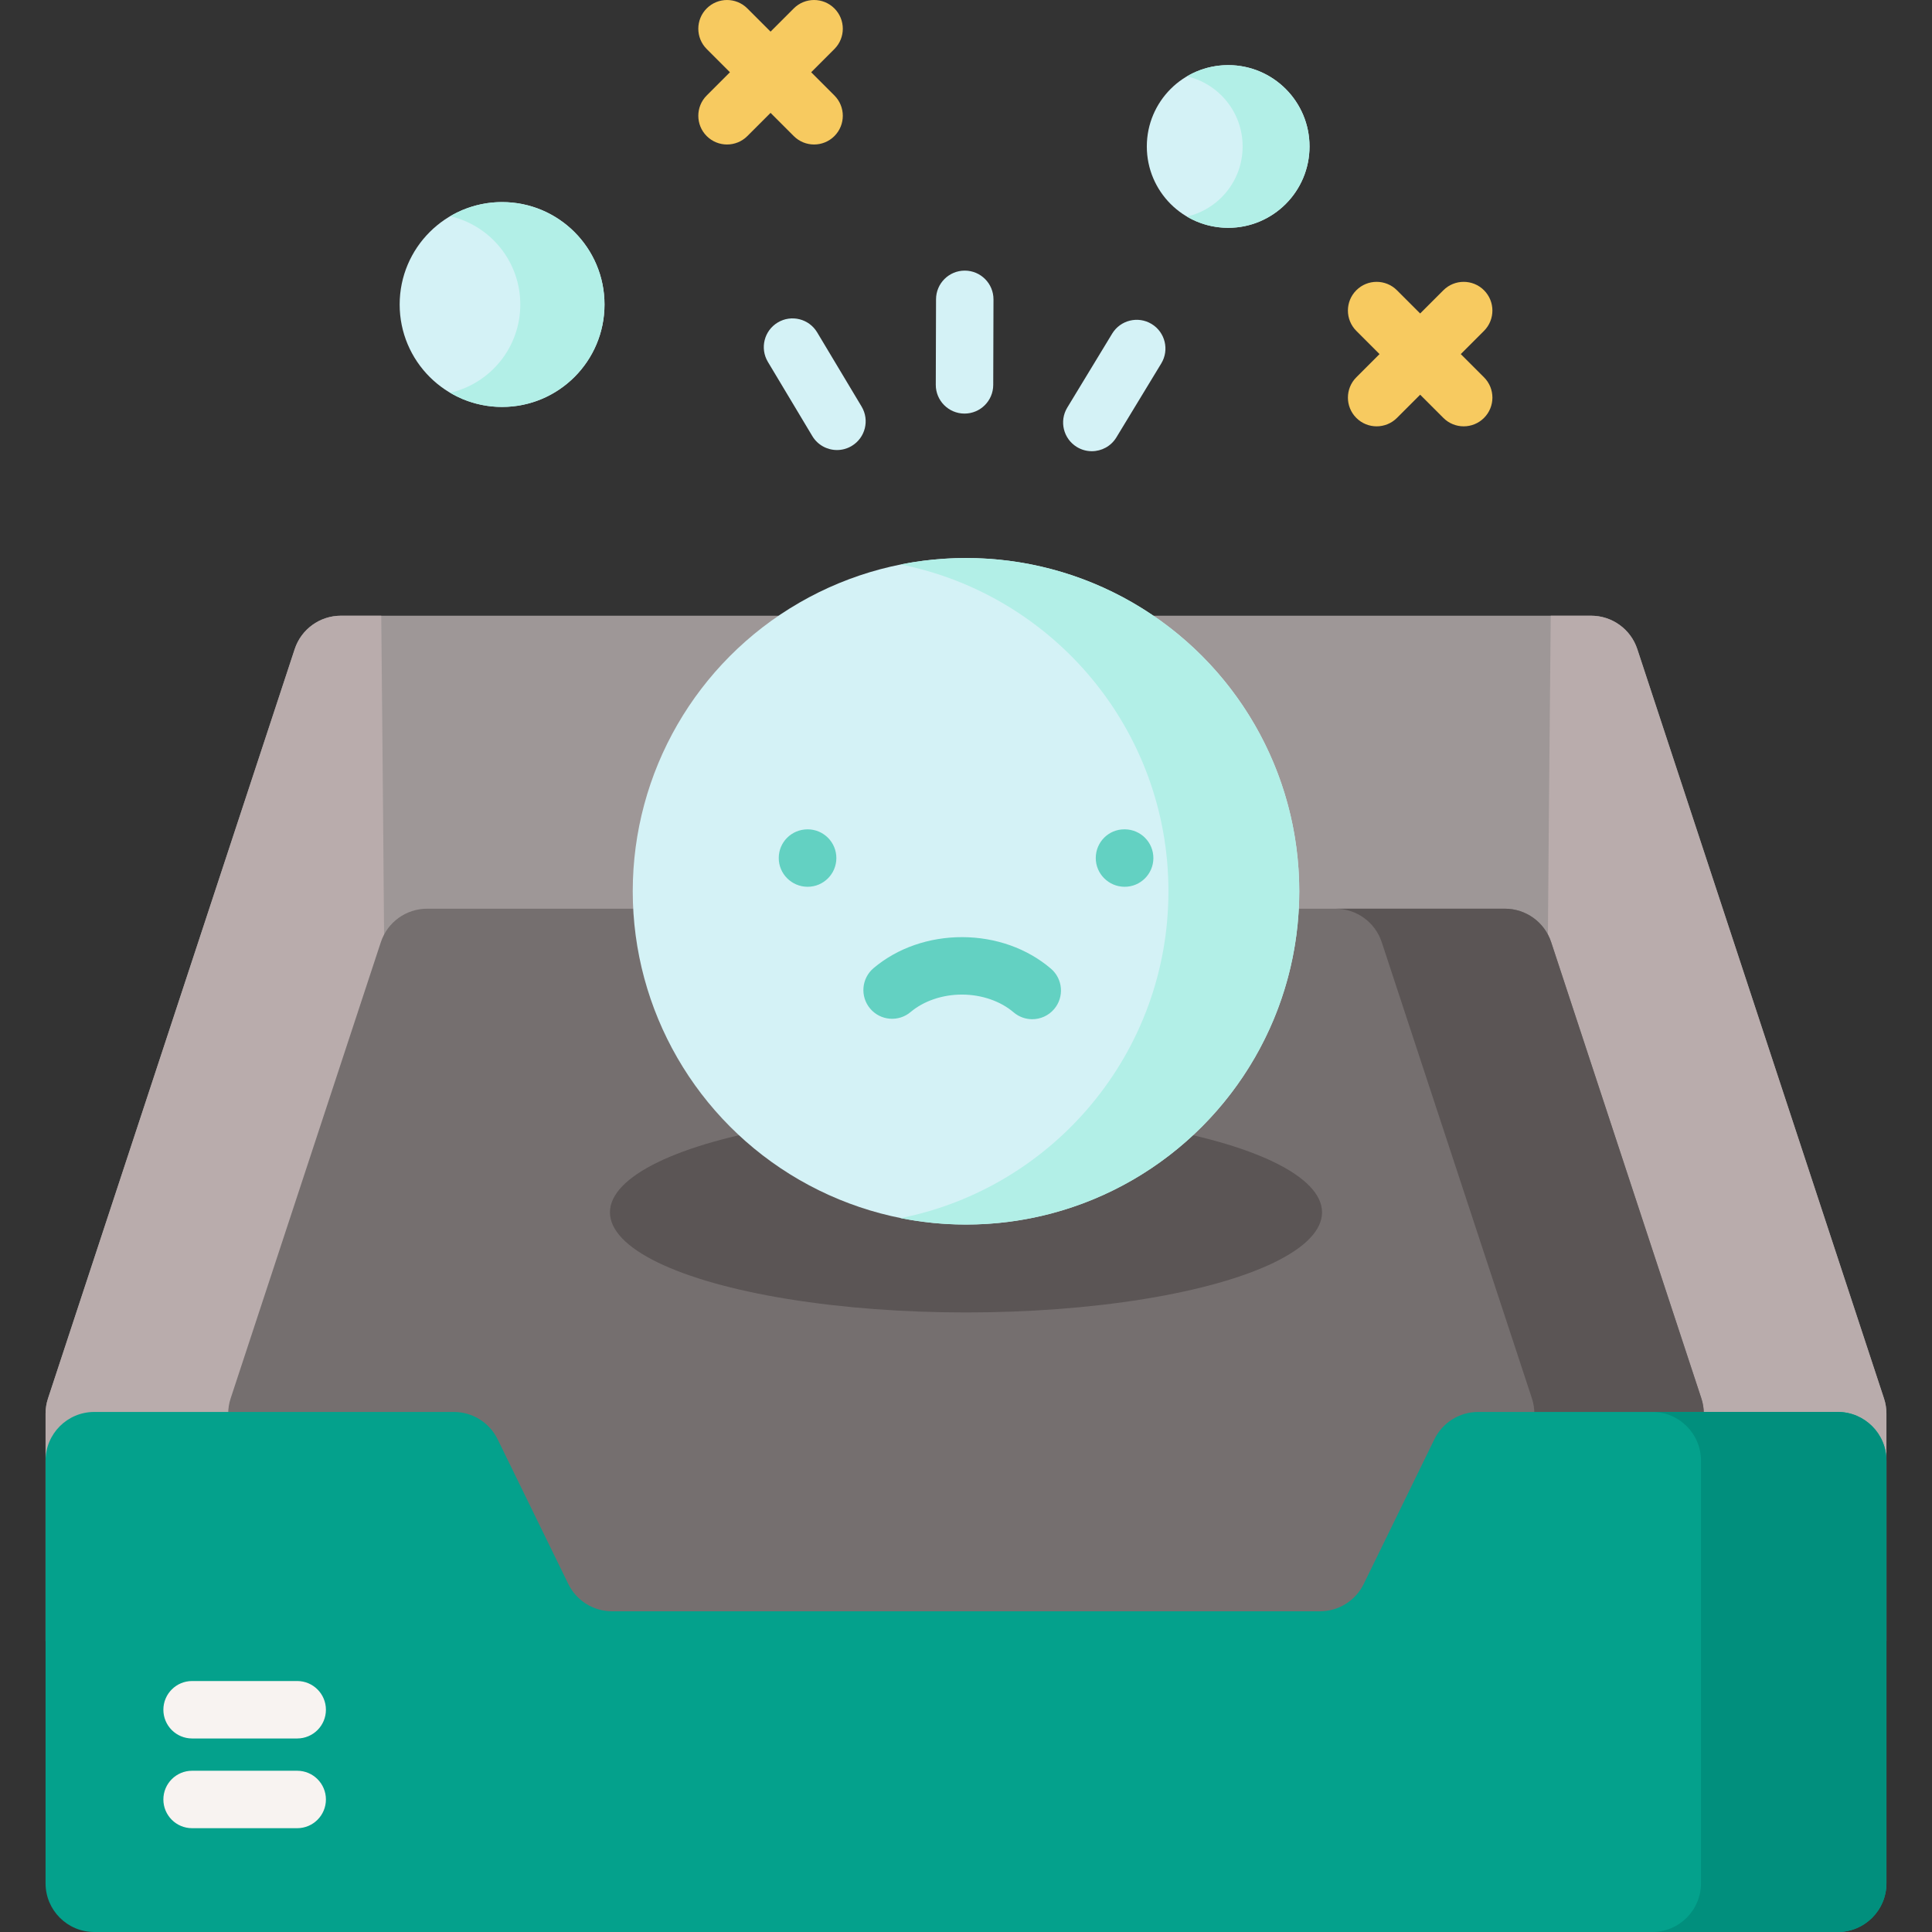 <?xml version="1.0"?>
<svg xmlns="http://www.w3.org/2000/svg" xmlns:xlink="http://www.w3.org/1999/xlink" xmlns:svgjs="http://svgjs.com/svgjs" version="1.1" width="512" height="512" x="0" y="0" viewBox="0 0 512 512" style="enable-background:new 0 0 512 512" xml:space="preserve" class=""><rect x="0" y="0" width="512" height="512" fill="#333333" stroke="none"/><g><g xmlns="http://www.w3.org/2000/svg"><g><g><g><path d="m499.923 374.628v60.029c0 7.135-5.775 12.909-12.909 12.909h-462.028c-7.134 0-12.909-5.775-12.909-12.909v-60.029c0-1.37.213-2.73.65-4.029l65.367-198.559c1.735-5.298 6.678-8.87 12.26-8.87h331.293c5.582 0 10.524 3.572 12.26 8.87l65.367 198.558c.436 1.3.649 2.66.649 4.03z" fill="#9e9797" data-original="#9e9797" style="" class=""/><path d="m499.923 374.628v60.029c0 7.135-5.775 12.909-12.909 12.909h-77.617c-.264-91.51 1.147-242.543 1.563-284.396h10.687c5.582 0 10.524 3.572 12.26 8.87l65.367 198.558c.436 1.3.649 2.66.649 4.03z" fill="#b9acac" data-original="#b9acac" style="" class=""/><path d="m12.074 374.628v60.029c0 7.135 5.775 12.909 12.909 12.909h77.617c.264-91.51-1.147-242.543-1.563-284.396h-10.686c-5.582 0-10.524 3.572-12.26 8.87l-65.367 198.559c-.436 1.299-.65 2.659-.65 4.029z" fill="#b9acac" data-original="#b9acac" style="" class=""/><path d="m450.878 370.594-39.805-120.907c-1.743-5.294-6.686-8.871-12.26-8.871h-285.627c-5.573 0-10.517 3.577-12.26 8.871l-39.804 120.907c-.429 1.303-.647 2.665-.647 4.036v60.03c0 7.128 5.779 12.907 12.907 12.907h365.237c7.128 0 12.907-5.779 12.907-12.907v-60.03c-.001-1.371-.219-2.734-.648-4.036z" fill="#756f6f" data-original="#756f6f" style="" class=""/><ellipse cx="256" cy="321.285" fill="#5b5555" rx="94.356" ry="26.528" data-original="#5b5555" style="" class=""/><path d="m451.525 374.633v60.03c0 7.125-5.782 12.907-12.907 12.907h-44.903c7.125 0 12.907-5.782 12.907-12.907v-60.03c0-1.368-.219-2.736-.645-4.04l-39.805-120.911c-1.742-5.292-6.686-8.867-12.261-8.867h44.903c5.576 0 10.519 3.575 12.261 8.867l39.805 120.911c.426 1.304.645 2.672.645 4.04z" fill="#5b5555" data-original="#5b5555" style="" class=""/><path d="m499.926 387.088v112.005c0 7.128-5.779 12.907-12.907 12.907h-462.038c-7.128 0-12.907-5.779-12.907-12.907v-112.005c0-7.128 5.779-12.907 12.907-12.907h95.297c4.932 0 9.433 2.811 11.598 7.243l18.726 38.342c2.164 4.432 6.665 7.243 11.598 7.243h187.6c4.932 0 9.433-2.811 11.598-7.243l18.726-38.342c2.164-4.432 6.665-7.243 11.598-7.243h95.297c7.128 0 12.907 5.779 12.907 12.907z" fill="#04a18c" data-original="#31a7fb" style="" class=""/><path d="m499.926 387.088v112.005c0 7.125-5.782 12.907-12.907 12.907h-49.147c7.125 0 12.907-5.782 12.907-12.907v-112.005c0-7.124-5.782-12.907-12.907-12.907h49.147c7.124 0 12.907 5.783 12.907 12.907z" fill="#018f7d" data-original="#1c96f9" style="" class=""/><g fill="#f8f3f1"><path d="m78.761 484.49h-27.854c-4.204 0-7.611-3.408-7.611-7.611s3.408-7.611 7.611-7.611h27.854c4.204 0 7.611 3.408 7.611 7.611s-3.407 7.611-7.611 7.611z" fill="#f8f3f1" data-original="#f8f3f1" style="" class=""/><path d="m78.761 460.713h-27.854c-4.204 0-7.611-3.408-7.611-7.612s3.408-7.611 7.611-7.611h27.854c4.204 0 7.611 3.408 7.611 7.611.001 4.204-3.407 7.612-7.611 7.612z" fill="#f8f3f1" data-original="#f8f3f1" style="" class=""/></g></g><g><circle cx="256" cy="236.198" fill="#d4f2f6" r="88.317" data-original="#a3e440" style="" class=""/><path d="m344.316 236.196c0 48.779-39.543 88.322-88.311 88.322-5.929 0-11.724-.583-17.328-1.704 40.474-8.059 70.972-43.78 70.972-86.618s-30.498-78.548-70.972-86.607c5.604-1.121 11.399-1.704 17.328-1.704 48.768 0 88.311 39.532 88.311 88.311z" fill="#b2efe7" data-original="#99d53b" style="" class=""/><g><path d="m273.552 270.1c-1.748 0-3.504-.599-4.938-1.822-3.484-2.974-8.452-4.688-13.632-4.704-.023 0-.047 0-.071 0-5.153 0-10.101 1.683-13.587 4.622-3.213 2.711-8.016 2.302-10.725-.912-2.71-3.214-2.302-8.015.912-10.725 6.307-5.32 14.674-8.227 23.518-8.208 8.859.027 17.193 2.992 23.469 8.348 3.197 2.729 3.577 7.534.848 10.731-1.507 1.764-3.644 2.67-5.794 2.67z" fill="#63d1c2" data-original="#82b732" style="" class=""/><g><g><path d="m214.034 235.006c-.014 0-.028 0-.043 0-4.204-.023-7.638-3.449-7.615-7.653s3.403-7.544 7.608-7.57h.091c4.204.023 7.593 3.449 7.57 7.653-.023 4.189-3.427 7.57-7.611 7.57z" fill="#63d1c2" data-original="#82b732" style="" class=""/></g></g></g></g><g><path d="m105.915 80.697c0-14.991 12.152-27.143 27.143-27.143s27.142 12.152 27.142 27.143-12.152 27.143-27.143 27.143-27.142-12.152-27.142-27.143" fill="#d4f2f6" data-original="#bcea73" style="" class=""/><path d="m119.291 104.087c10.655-2.456 18.593-11.994 18.593-23.393 0-11.387-7.926-20.938-18.581-23.394 4.031-2.382 8.732-3.746 13.756-3.746 14.984 0 27.139 12.156 27.139 27.14 0 14.996-12.156 27.152-27.139 27.152-5.024 0-9.737-1.365-13.768-3.759" fill="#b2efe7" data-original="#99d53b" style="" class=""/></g><g fill="#64b9fc"><path d="m221.122 2.23c-2.972-2.973-7.791-2.973-10.764 0l-6.153 6.153-6.153-6.153c-2.972-2.972-7.792-2.972-10.764 0-2.973 2.972-2.973 7.792 0 10.764l6.153 6.153-6.153 6.153c-2.973 2.972-2.973 7.792 0 10.764 1.486 1.487 3.434 2.229 5.382 2.229 1.947 0 3.896-.743 5.382-2.229l6.153-6.153 6.153 6.153c1.486 1.486 3.434 2.229 5.382 2.229s3.896-.743 5.382-2.229c2.973-2.972 2.973-7.792 0-10.764l-6.153-6.153 6.153-6.153c2.973-2.973 2.973-7.792 0-10.764z" fill="#f7ca60" data-original="#64b9fc" style="" class=""/><path d="m387.121 93.838 6.153-6.153c2.973-2.972 2.973-7.792 0-10.764-2.972-2.972-7.792-2.972-10.764 0l-6.153 6.153-6.153-6.153c-2.972-2.972-7.792-2.972-10.764 0-2.973 2.972-2.973 7.792 0 10.764l6.153 6.153-6.153 6.153c-2.973 2.972-2.973 7.792 0 10.764 1.486 1.486 3.434 2.229 5.382 2.229s3.896-.743 5.382-2.229l6.153-6.153 6.153 6.153c1.486 1.486 3.434 2.229 5.382 2.229s3.896-.743 5.382-2.229c2.973-2.972 2.973-7.792 0-10.764z" fill="#f7ca60" data-original="#64b9fc" style="" class=""/></g></g><g fill="#bcea73"><path d="m255.605 109.604c-.008 0-.015 0-.023 0-4.204-.012-7.601-3.431-7.589-7.634l.067-22.666c.012-4.196 3.418-7.589 7.611-7.589h.023c4.204.012 7.601 3.431 7.589 7.634l-.067 22.666c-.012 4.196-3.418 7.589-7.611 7.589z" fill="#d4f2f6" data-original="#bcea73" style="" class=""/><path d="m221.81 119.265c-2.588 0-5.111-1.32-6.537-3.701l-11.777-19.662c-2.16-3.607-.988-8.281 2.618-10.441 3.607-2.161 8.28-.988 10.441 2.618l11.777 19.662c2.16 3.607.988 8.281-2.618 10.441-1.225.733-2.573 1.083-3.904 1.083z" fill="#d4f2f6" data-original="#bcea73" style="" class=""/><path d="m289.34 119.575c-1.345 0-2.708-.357-3.942-1.106-3.593-2.181-4.738-6.863-2.557-10.456l11.894-19.597c2.181-3.594 6.862-4.738 10.456-2.557 3.593 2.181 4.738 6.863 2.557 10.456l-11.894 19.597c-1.432 2.359-3.942 3.663-6.514 3.663z" fill="#d4f2f6" data-original="#bcea73" style="" class=""/></g></g><g><circle cx="325.478" cy="38.815" fill="#d4f2f6" r="21.56" data-original="#a8e7ef" style="" class=""/><path d="m347.036 38.813c0 11.912-9.655 21.567-21.557 21.567-3.99 0-7.734-1.084-10.936-2.985 8.463-1.951 14.769-9.527 14.769-18.582 0-9.045-6.296-16.631-14.759-18.582 3.202-1.892 6.936-2.975 10.926-2.975 11.902-.001 21.557 9.655 21.557 21.557z" fill="#b2efe7" data-original="#70d9e6" style="" class=""/></g></g><path xmlns="http://www.w3.org/2000/svg" d="m298.048 235.006c-.014 0-.028 0-.043 0-4.204-.023-7.638-3.45-7.615-7.654.023-4.189 3.382-7.57 7.565-7.57h.043.09c4.204.023 7.593 3.449 7.57 7.653-.023 4.19-3.427 7.571-7.61 7.571z" fill="#63d1c2" data-original="#82b732" style="" class=""/></g></svg>
